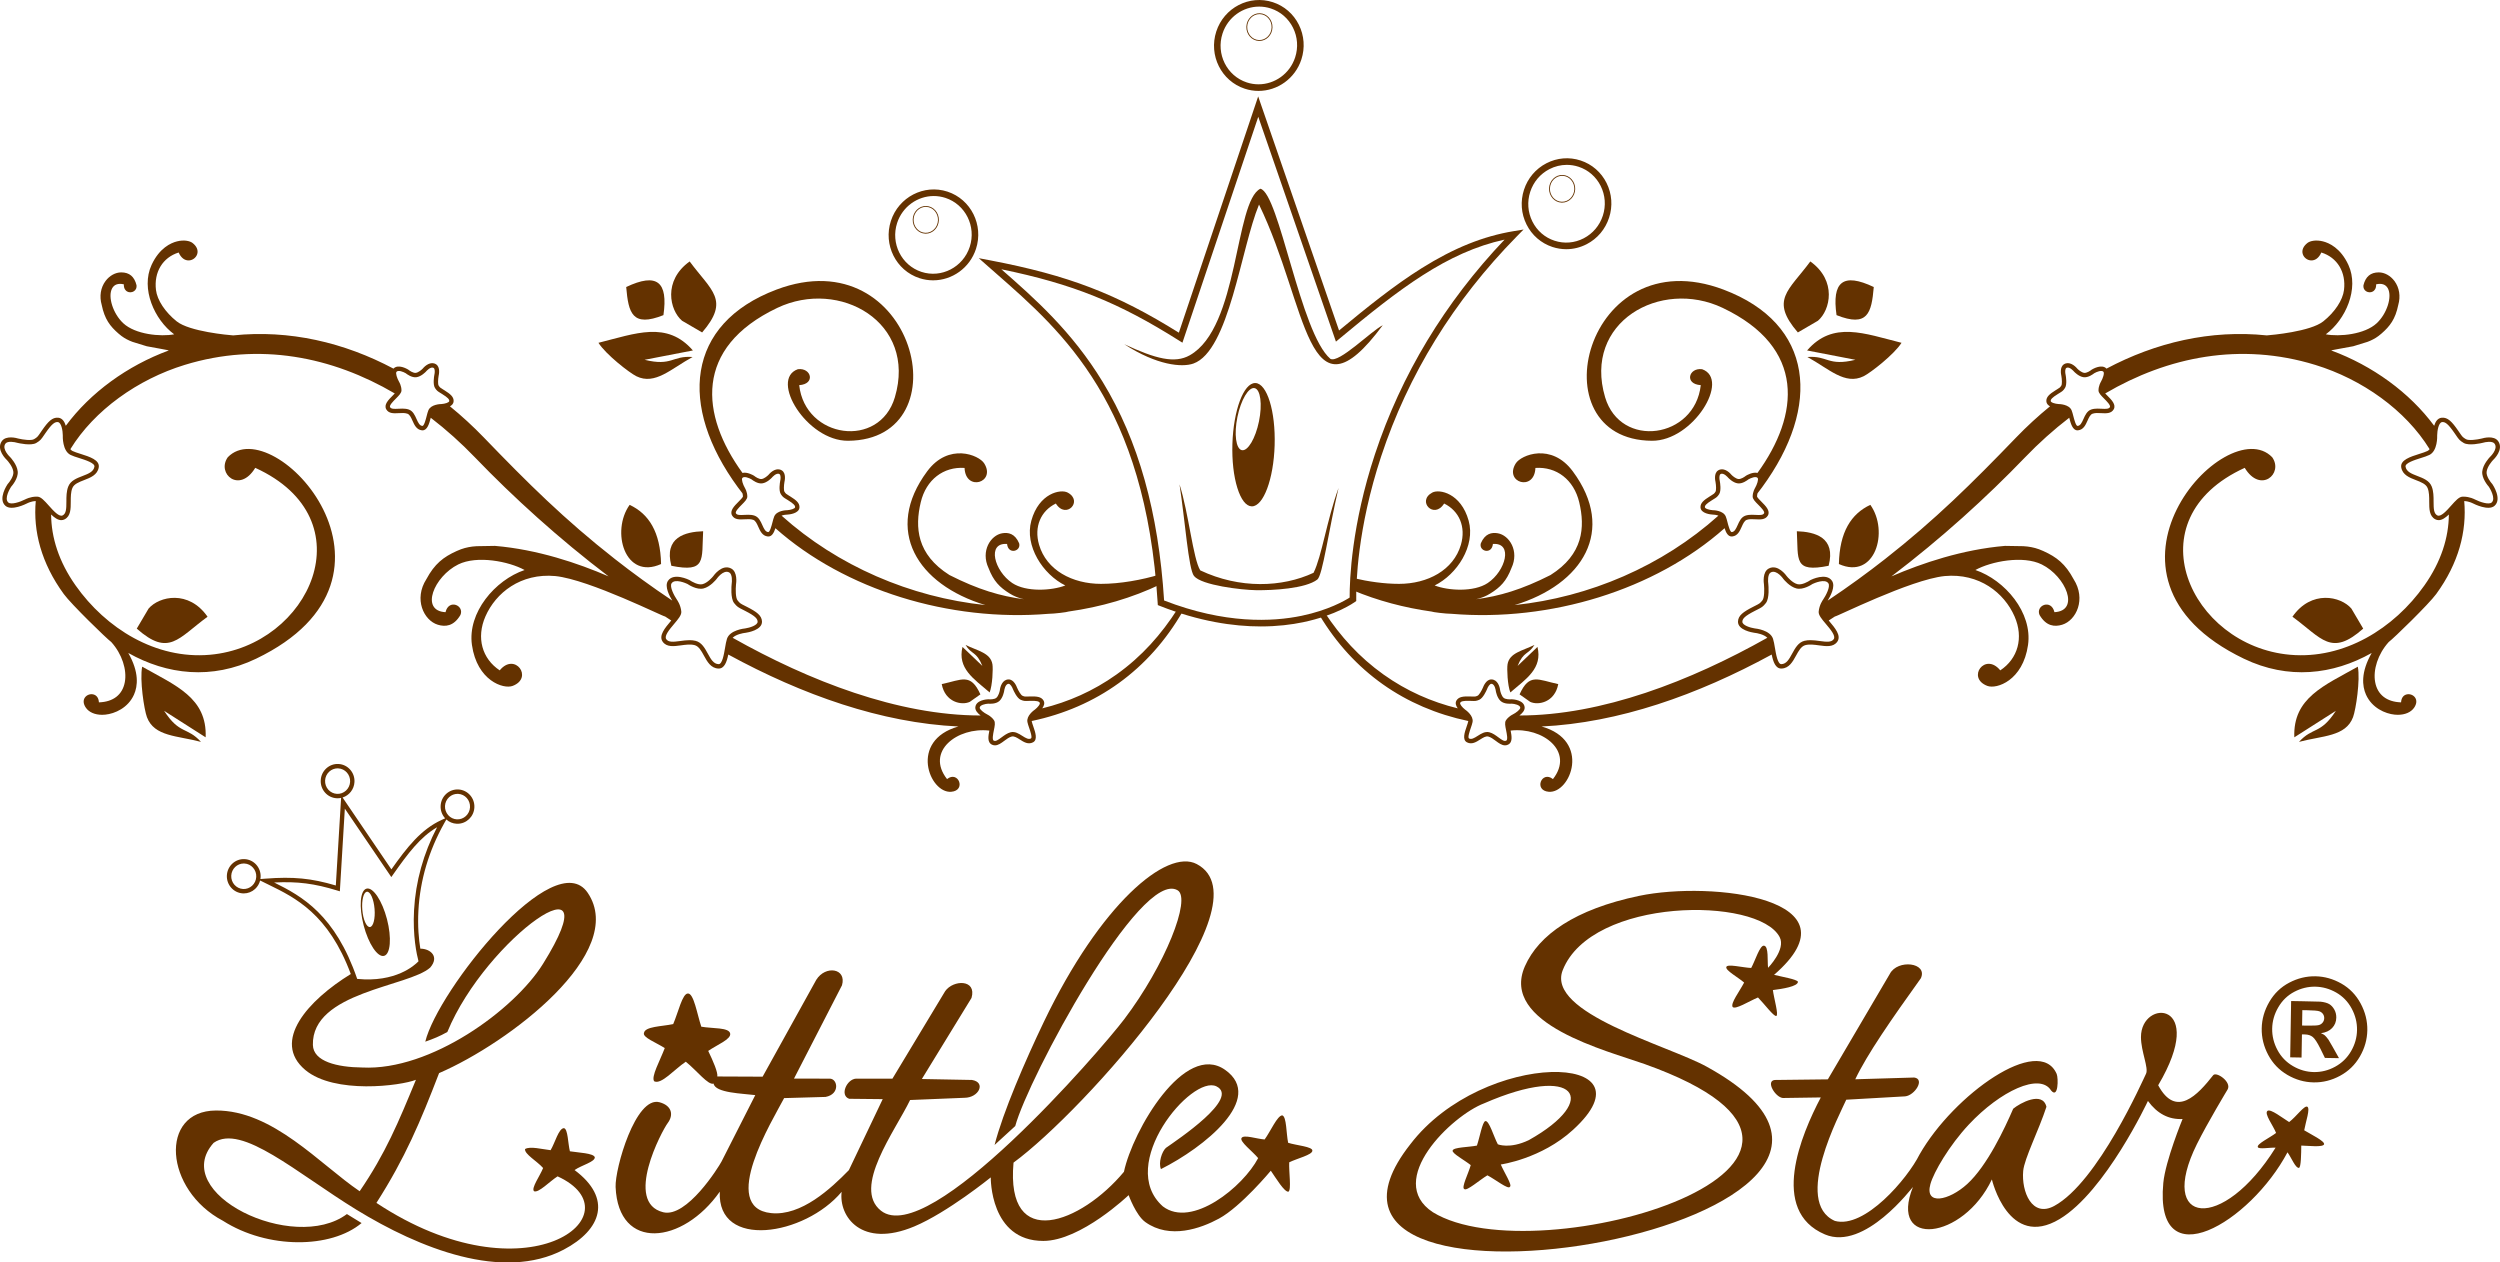 <svg width="200" height="101" viewBox="0 0 200 101" fill="none" xmlns="http://www.w3.org/2000/svg">
<g clip-path="url(#clip0)">
<path fill-rule="evenodd" clip-rule="evenodd" d="M55.408 28.56C53.706 29.483 52.406 30.838 50.91 30.099C50.336 29.816 48.445 28.334 47.877 27.424C50.85 26.683 53.361 25.646 55.431 28.037L51.566 28.784C53.782 29.324 53.758 28.435 55.408 28.56Z" fill="#643200"/>
<path fill-rule="evenodd" clip-rule="evenodd" d="M56.171 26.596L54.563 25.659C53.576 24.819 53.026 22.451 55.173 20.916C56.915 23.274 58.409 23.993 56.171 26.596Z" fill="#643200"/>
<path fill-rule="evenodd" clip-rule="evenodd" d="M53.075 25.211C50.581 26.201 50.275 25.049 50.096 22.962C52.564 21.791 53.458 22.539 53.075 25.211Z" fill="#643200"/>
<path fill-rule="evenodd" clip-rule="evenodd" d="M92.783 45.96C91.357 46.392 89.617 46.71 88.073 46.709C85.787 46.707 83.719 45.617 83.125 43.579C82.708 42.149 83.26 40.873 84.468 40.282C85.276 41.583 86.685 40.085 85.413 39.405C84.856 39.107 83.119 39.445 82.505 41.658C81.947 43.667 83.434 45.957 85.225 46.837C84.153 47.255 82.09 47.384 80.98 46.642C79.546 45.685 78.924 43.392 80.565 43.517C80.655 44.402 81.713 44.103 81.531 43.464C81.196 42.678 80.662 42.58 80.181 42.66C79.251 42.816 78.439 44.083 79.084 45.449C79.479 46.484 79.976 46.988 80.77 47.478C81.133 47.701 81.395 47.799 81.727 47.89C81.79 47.907 81.853 47.923 81.916 47.939C80.055 47.697 78.269 47.176 75.957 46.003C73.332 44.348 73.184 42.184 73.66 40.183C74.092 38.365 75.483 37.322 77.165 37.434C77.238 39.355 79.7 38.607 78.737 37.071C78.316 36.398 75.889 35.395 74.176 37.704C70.669 42.43 73.383 46.761 78.829 48.406C72.836 47.779 67.017 45.279 62.524 41.251C62.699 41.187 62.906 41.167 63.002 41.166L63.011 41.166C63.106 41.16 63.939 41.093 63.958 40.586C63.97 40.245 63.705 40.014 63.212 39.709C63.171 39.684 63.134 39.661 63.102 39.642C62.881 39.507 62.863 39.496 62.76 39.34C62.692 39.237 62.703 38.854 62.756 38.558C62.779 38.463 62.909 37.859 62.544 37.631C62.139 37.378 61.691 37.728 61.487 37.98C61.404 38.067 61.155 38.287 60.936 38.321C60.73 38.352 60.428 38.146 60.339 38.072L60.317 38.056C60.251 38.016 59.777 37.74 59.399 37.834C56.037 33.201 55.492 27.816 62.181 24.632C67.165 22.261 73.374 25.78 71.588 31.785C70.353 35.934 64.408 35.093 63.936 30.812C65.27 30.726 64.9 29.395 63.828 29.537C61.546 30.346 64.543 35.285 67.845 35.262C77.182 35.197 73.186 18.991 62.112 23.17C54.874 25.901 54.267 32.489 59.036 38.99C59.153 39.149 59.273 39.306 59.395 39.462C59.417 39.537 59.434 39.626 59.435 39.721C59.423 39.795 59.221 39.998 59.088 40.132C58.743 40.477 58.352 40.869 58.569 41.242C58.77 41.587 59.173 41.565 59.563 41.544C59.804 41.531 60.053 41.517 60.252 41.586C60.444 41.652 60.551 41.892 60.664 42.147C60.815 42.485 60.985 42.868 61.416 42.917C61.433 42.919 61.45 42.92 61.466 42.92C61.762 42.92 61.92 42.608 62.031 42.256C67.6 47.2 75.977 49.763 83.871 49.105C84.335 49.104 85.411 48.968 85.473 48.925C88.057 48.562 90.563 47.84 92.873 46.729C92.863 46.56 92.817 46.292 92.783 45.96ZM61.455 42.567C61.239 42.542 61.133 42.338 60.984 42.003C60.852 41.706 60.702 41.369 60.367 41.253C60.203 41.196 60.027 41.181 59.854 41.181C59.748 41.181 59.644 41.187 59.544 41.192C59.184 41.212 58.959 41.213 58.872 41.064C58.792 40.926 59.132 40.585 59.335 40.381C59.587 40.128 59.786 39.929 59.785 39.722C59.783 39.351 59.605 39.059 59.6 39.051C59.429 38.755 59.299 38.349 59.385 38.24C59.518 38.07 59.934 38.238 60.126 38.351C60.21 38.419 60.612 38.726 60.989 38.668C61.37 38.61 61.709 38.256 61.746 38.216L61.755 38.206C61.758 38.202 62.114 37.777 62.359 37.93C62.473 38.001 62.46 38.299 62.416 38.478L62.413 38.489C62.39 38.615 62.285 39.257 62.469 39.535C62.615 39.756 62.685 39.799 62.92 39.942C62.952 39.962 62.988 39.983 63.028 40.008C63.519 40.312 63.612 40.445 63.608 40.573C63.603 40.697 63.249 40.797 62.994 40.814C62.885 40.815 62.139 40.842 61.939 41.314C61.886 41.437 61.843 41.606 61.797 41.785C61.736 42.024 61.592 42.584 61.455 42.567Z" fill="#643200"/>
<path fill-rule="evenodd" clip-rule="evenodd" d="M52.886 45.123C52.834 42.556 51.907 41.109 50.371 40.388C48.861 42.5 49.98 46.426 52.886 45.123Z" fill="#643200"/>
<path fill-rule="evenodd" clip-rule="evenodd" d="M53.708 45.263C56.518 45.83 56.125 44.796 56.251 42.499C54.826 42.546 53.103 42.974 53.708 45.263Z" fill="#643200"/>
<path fill-rule="evenodd" clip-rule="evenodd" d="M16.078 59.351C14.209 58.849 12.338 58.939 11.754 57.37C11.53 56.769 11.166 54.387 11.374 53.334C14.043 54.844 16.578 55.82 16.452 58.986L13.129 56.866C14.373 58.786 14.962 58.123 16.078 59.351Z" fill="#643200"/>
<path fill-rule="evenodd" clip-rule="evenodd" d="M10.941 50.29L11.888 48.684C12.733 47.699 15.095 47.168 16.604 49.338C14.241 51.067 13.512 52.562 10.941 50.29Z" fill="#643200"/>
<path fill-rule="evenodd" clip-rule="evenodd" d="M77.243 51.594C78.212 52.071 79.244 52.225 79.395 53.146C79.453 53.499 79.397 54.841 79.17 55.395C77.872 54.28 76.591 53.471 76.999 51.753L78.589 53.273C78.115 52.088 77.721 52.387 77.243 51.594Z" fill="#643200"/>
<path fill-rule="evenodd" clip-rule="evenodd" d="M78.432 55.55L77.584 56.148C76.93 56.453 75.608 56.178 75.338 54.728C76.933 54.394 77.645 53.803 78.432 55.55Z" fill="#643200"/>
<path d="M94.626 48.896C94.498 48.784 94.38 48.719 94.203 48.721C92.918 50.731 91.362 52.505 89.315 53.963C87.466 55.281 85.469 56.157 83.378 56.669C83.514 56.48 83.607 56.248 83.478 56.036C83.301 55.744 82.954 55.698 82.375 55.717C82.326 55.719 82.284 55.72 82.245 55.722C81.987 55.732 81.966 55.732 81.795 55.66C81.682 55.612 81.481 55.286 81.363 55.009C81.33 54.917 81.105 54.34 80.677 54.354C80.2 54.367 80.019 54.907 79.986 55.23C79.965 55.349 79.877 55.671 79.714 55.82C79.559 55.96 79.195 55.956 79.079 55.943L79.066 55.941L79.053 55.942C78.953 55.946 78.075 55.998 78.026 56.583C78.005 56.839 78.226 57.072 78.448 57.239C71.841 57.238 64.752 54.48 58.612 51.023C58.875 50.753 59.43 50.643 59.661 50.622L59.671 50.62C59.806 50.601 60.99 50.409 60.959 49.716C60.937 49.238 60.54 48.95 59.766 48.554C59.7 48.521 59.642 48.492 59.59 48.465C59.236 48.288 59.191 48.265 59.002 48.025C58.843 47.823 58.843 47.148 58.88 46.767C58.901 46.638 59.021 45.751 58.491 45.478C57.769 45.105 57.109 46.017 57.043 46.112C57.003 46.161 56.606 46.637 56.194 46.736C55.85 46.818 55.345 46.534 55.18 46.418L55.158 46.404C55.106 46.379 53.89 45.781 53.434 46.472C53.139 46.92 53.578 47.721 53.783 48.048C52.118 46.934 50.575 45.806 49.194 44.724C45.154 41.556 42.247 38.669 38.707 34.999C37.849 34.109 36.942 33.276 35.996 32.505C36.156 32.419 36.284 32.289 36.291 32.094C36.303 31.753 36.038 31.523 35.545 31.217C35.504 31.192 35.468 31.169 35.435 31.149C35.214 31.015 35.196 31.004 35.093 30.848C35.025 30.745 35.036 30.362 35.09 30.066C35.113 29.971 35.242 29.367 34.878 29.139C34.473 28.886 34.025 29.236 33.82 29.487C33.737 29.575 33.487 29.795 33.269 29.828C33.063 29.86 32.761 29.654 32.672 29.58L32.651 29.564C32.568 29.514 31.85 29.096 31.477 29.49C27.531 27.393 23.147 26.363 18.652 26.832C18.285 26.805 15.163 26.529 14.137 25.71C13.213 24.974 12.577 24.012 12.478 23.2C12.303 21.771 13.015 20.596 14.293 20.2C14.474 20.619 14.773 20.85 15.117 20.834C15.417 20.82 15.689 20.612 15.777 20.328C15.874 20.019 15.736 19.693 15.399 19.435C15.187 19.272 14.723 19.17 14.166 19.309C13.672 19.431 12.752 19.839 12.125 21.195C11.249 23.092 12.348 25.579 13.934 26.745C12.852 26.952 10.825 26.76 9.859 25.857C9.043 25.094 8.609 23.74 8.968 23.071C9.137 22.756 9.461 22.643 9.907 22.747C9.893 23.104 10.063 23.258 10.167 23.318C10.331 23.414 10.552 23.406 10.715 23.298C10.87 23.195 10.947 23.023 10.923 22.823C10.753 22.128 10.352 21.791 9.699 21.791C9.698 21.791 9.696 21.791 9.695 21.791C9.233 21.792 8.765 22.05 8.442 22.482C8.05 23.007 7.939 23.705 8.137 24.396C8.371 25.538 8.807 26.101 9.483 26.688C9.811 26.973 10.055 27.112 10.366 27.254C10.42 27.279 10.489 27.305 10.55 27.329L10.616 27.354L11.741 27.701C12.357 27.819 13.543 28.021 13.498 28.038C10.205 29.25 7.232 31.4 5.264 34.063C5.169 33.747 4.991 33.447 4.657 33.417C4.183 33.373 3.844 33.729 3.349 34.446C3.307 34.507 3.271 34.561 3.238 34.609C3.014 34.937 2.985 34.979 2.723 35.134C2.502 35.265 1.837 35.174 1.466 35.085C1.342 35.047 0.484 34.806 0.142 35.296C-0.324 35.965 0.486 36.746 0.571 36.824C0.613 36.87 1.029 37.33 1.07 37.754C1.104 38.108 0.756 38.571 0.619 38.719L0.602 38.74C0.57 38.788 -0.185 39.917 0.435 40.465C0.918 40.891 2.049 40.33 2.181 40.263C2.184 40.261 2.482 40.1 2.86 40.085C2.648 42.498 3.294 45.041 5.103 47.523C5.689 48.328 8.524 51.089 8.902 51.363C9.77 52.323 10.167 53.595 9.985 54.574C9.797 55.58 9.061 56.153 7.912 56.189C7.898 55.869 7.75 55.641 7.503 55.563C7.25 55.483 6.954 55.581 6.798 55.795C6.634 56.021 6.662 56.324 6.875 56.626C7.127 56.984 7.6 57.185 8.17 57.185C8.251 57.185 8.335 57.181 8.42 57.172C9.186 57.097 10.248 56.632 10.72 55.569C11.022 54.889 11.148 53.79 10.262 52.237C13.364 53.986 16.948 54.397 20.486 52.697C34.183 46.119 21.869 32.799 18.222 36.58C17.297 37.891 19.161 39.512 20.42 37.427C29.445 41.54 24.783 51.675 16.796 52.381C12.467 52.764 8.471 50.274 6.049 46.838C4.699 44.924 4.104 43.002 4.089 41.159C4.354 41.415 4.63 41.612 4.905 41.612C4.994 41.612 5.083 41.591 5.171 41.546C5.661 41.292 5.661 40.702 5.661 40.131C5.661 39.753 5.661 39.361 5.789 39.045C5.921 38.72 6.312 38.569 6.727 38.409C7.229 38.216 7.798 37.997 7.899 37.394C7.998 36.801 7.169 36.539 6.438 36.308C6.187 36.228 5.95 36.153 5.798 36.078C5.732 36.045 5.677 35.995 5.629 35.934C7.547 32.812 11.027 30.342 14.772 29.193C20.763 27.355 26.568 28.535 31.581 31.476C31.527 31.534 31.47 31.591 31.421 31.64C31.076 31.986 30.686 32.377 30.903 32.75C31.104 33.095 31.507 33.073 31.897 33.052C32.138 33.038 32.386 33.025 32.586 33.094C32.778 33.16 32.885 33.401 32.998 33.655C33.148 33.993 33.319 34.376 33.749 34.425C33.767 34.427 33.783 34.428 33.8 34.428C34.191 34.428 34.342 33.881 34.46 33.421C35.709 34.38 36.894 35.445 38.001 36.596C41.067 39.783 44.698 43.082 48.686 46.112C46.242 45.054 42.991 43.957 39.598 43.671L38.119 43.696C38.018 43.704 37.886 43.712 37.787 43.725C37.36 43.784 37.018 43.864 36.532 44.083C35.466 44.564 34.767 45.11 34.11 46.334C33.089 47.928 33.896 49.635 35.028 49.979C35.612 50.156 36.292 50.12 36.834 49.198C37.164 48.432 35.896 47.89 35.642 48.975C33.581 48.865 34.722 46.115 36.658 45.156C38.157 44.413 40.703 44.907 41.968 45.601C39.601 46.405 37.385 49.012 37.756 51.601C38.165 54.451 40.272 55.153 41.012 54.872C42.703 54.232 41.19 52.142 39.977 53.629C38.569 52.698 38.087 51.023 38.835 49.312C39.658 47.428 41.655 45.831 44.43 46.085C47.163 46.368 53.222 49.414 53.201 49.315C53.367 49.424 53.534 49.533 53.701 49.641C53.686 49.659 53.672 49.676 53.657 49.693C53.198 50.237 52.677 50.853 53.012 51.333C53.329 51.787 53.911 51.707 54.474 51.629C54.847 51.578 55.233 51.524 55.563 51.609C55.901 51.695 56.103 52.065 56.317 52.456C56.576 52.929 56.87 53.465 57.478 53.484C57.484 53.484 57.49 53.484 57.496 53.484C57.955 53.484 58.142 52.955 58.263 52.363C64.203 55.602 70.507 57.83 76.672 58.119C72.683 59.242 74.355 63.477 76.091 63.343C77.331 63.248 76.662 61.609 75.763 62.327C74.022 60.109 76.585 58.152 79.148 58.447C79.056 58.901 78.982 59.389 79.343 59.568C79.429 59.61 79.513 59.629 79.596 59.629C79.856 59.629 80.1 59.447 80.338 59.269C80.532 59.125 80.732 58.975 80.936 58.922C81.132 58.872 81.353 59.013 81.588 59.162C81.899 59.361 82.251 59.586 82.637 59.388C83.033 59.185 82.829 58.593 82.665 58.118C82.609 57.957 82.557 57.804 82.538 57.699C82.537 57.693 82.537 57.687 82.537 57.681C87.725 56.589 91.921 53.599 94.626 48.896ZM6.333 36.643C6.839 36.803 7.602 37.045 7.554 37.335C7.486 37.74 7.076 37.898 6.602 38.081C6.135 38.26 5.653 38.446 5.465 38.912C5.311 39.292 5.311 39.738 5.311 40.131C5.311 40.72 5.291 41.088 5.011 41.233C4.732 41.377 4.272 40.861 3.902 40.446C3.554 40.056 3.28 39.748 3.005 39.734C2.976 39.732 2.947 39.731 2.918 39.731C2.421 39.731 2.03 39.944 2.017 39.951C1.588 40.171 0.885 40.394 0.666 40.2C0.304 39.88 0.823 39.044 0.886 38.947C0.968 38.855 1.471 38.268 1.418 37.72C1.363 37.153 0.842 36.6 0.82 36.577L0.811 36.568C0.804 36.562 0.125 35.934 0.429 35.498C0.6 35.252 1.179 35.364 1.367 35.422L1.378 35.425C1.491 35.452 2.485 35.683 2.901 35.437C3.23 35.242 3.293 35.15 3.526 34.808C3.559 34.76 3.595 34.707 3.637 34.647C4.166 33.88 4.392 33.746 4.625 33.767C4.918 33.794 5.02 34.485 5.023 34.82C5.019 34.921 4.988 36.069 5.643 36.393C5.819 36.481 6.069 36.56 6.333 36.643ZM34.13 33.294C34.07 33.532 33.925 34.094 33.789 34.075C33.572 34.051 33.466 33.846 33.318 33.511C33.185 33.214 33.035 32.877 32.7 32.761C32.536 32.704 32.36 32.689 32.187 32.689C32.081 32.689 31.977 32.695 31.878 32.7C31.517 32.72 31.292 32.721 31.205 32.572C31.125 32.434 31.465 32.093 31.669 31.889C31.92 31.636 32.119 31.437 32.118 31.23C32.117 30.859 31.938 30.567 31.933 30.559C31.763 30.263 31.632 29.857 31.718 29.748C31.851 29.578 32.268 29.746 32.459 29.859C32.543 29.927 32.946 30.234 33.322 30.176C33.703 30.118 34.042 29.764 34.08 29.724L34.088 29.714C34.092 29.71 34.449 29.286 34.693 29.438C34.806 29.509 34.793 29.807 34.749 29.986L34.746 29.997C34.723 30.123 34.618 30.765 34.802 31.043C34.948 31.264 35.019 31.307 35.253 31.45C35.285 31.47 35.321 31.492 35.362 31.517C35.852 31.82 35.946 31.954 35.941 32.081C35.937 32.206 35.582 32.305 35.328 32.322C35.218 32.324 34.473 32.35 34.272 32.822C34.219 32.945 34.176 33.114 34.13 33.294ZM57.489 53.132C57.08 53.12 56.869 52.733 56.624 52.286C56.383 51.846 56.135 51.392 55.649 51.268C55.493 51.228 55.331 51.213 55.167 51.213C54.915 51.213 54.661 51.248 54.426 51.28C53.846 51.361 53.48 51.391 53.299 51.132C53.119 50.873 53.566 50.345 53.924 49.921C54.262 49.522 54.528 49.206 54.505 48.931C54.458 48.392 54.165 47.99 54.156 47.978C53.939 47.666 53.55 46.935 53.726 46.667C53.992 46.263 54.888 46.666 54.992 46.715C55.094 46.785 55.741 47.206 56.275 47.078C56.826 46.947 57.3 46.353 57.32 46.327L57.328 46.317C57.333 46.31 57.86 45.547 58.331 45.791C58.597 45.928 58.566 46.519 58.534 46.715L58.532 46.726C58.52 46.842 58.428 47.863 58.727 48.243C58.964 48.544 59.064 48.594 59.433 48.78C59.485 48.806 59.542 48.835 59.607 48.868C60.436 49.291 60.598 49.498 60.609 49.732C60.622 50.028 59.955 50.223 59.625 50.272C59.525 50.282 58.389 50.406 58.158 51.103C58.096 51.29 58.051 51.549 58.005 51.824C57.916 52.348 57.782 53.143 57.489 53.132ZM82.478 59.075C82.284 59.174 82.083 59.062 81.776 58.865C81.502 58.691 81.192 58.493 80.849 58.582C80.578 58.652 80.34 58.83 80.129 58.986C79.839 59.203 79.652 59.329 79.498 59.252C79.355 59.182 79.452 58.708 79.509 58.425C79.581 58.075 79.637 57.799 79.523 57.627C79.318 57.318 79.008 57.173 79 57.169C78.695 57.017 78.364 56.751 78.376 56.612C78.393 56.397 78.833 56.306 79.055 56.294C79.162 56.304 79.666 56.337 79.949 56.081C80.234 55.821 80.323 55.338 80.332 55.283L80.334 55.271C80.335 55.265 80.4 54.713 80.687 54.706C80.688 54.705 80.689 54.705 80.69 54.705C80.822 54.705 80.974 54.959 81.035 55.132L81.039 55.142C81.089 55.26 81.353 55.854 81.659 55.984C81.902 56.087 81.984 56.084 82.258 56.073C82.296 56.072 82.338 56.07 82.386 56.069C82.962 56.05 83.113 56.11 83.179 56.219C83.244 56.325 83.002 56.604 82.8 56.76C82.709 56.822 82.102 57.257 82.193 57.762C82.217 57.894 82.274 58.058 82.334 58.233C82.414 58.466 82.602 59.011 82.478 59.075Z" fill="#643200"/>
<path fill-rule="evenodd" clip-rule="evenodd" d="M144.59 28.56C146.292 29.483 147.592 30.838 149.089 30.099C149.662 29.816 151.553 28.334 152.122 27.424C149.149 26.683 146.637 25.646 144.567 28.037L148.433 28.784C146.217 29.324 146.24 28.435 144.59 28.56Z" fill="#643200"/>
<path fill-rule="evenodd" clip-rule="evenodd" d="M143.828 26.596L145.435 25.659C146.423 24.819 146.972 22.451 144.826 20.916C143.083 23.274 141.589 23.993 143.828 26.596Z" fill="#643200"/>
<path fill-rule="evenodd" clip-rule="evenodd" d="M146.923 25.211C149.417 26.201 149.723 25.049 149.902 22.962C147.434 21.791 146.54 22.539 146.923 25.211Z" fill="#643200"/>
<path fill-rule="evenodd" clip-rule="evenodd" d="M108.21 47.216C110.212 48.054 112.341 48.618 114.525 48.925C114.587 48.968 115.663 49.104 116.127 49.105C124.021 49.763 132.399 47.2 137.967 42.256C138.078 42.607 138.236 42.919 138.532 42.919C138.548 42.919 138.565 42.919 138.582 42.917C139.013 42.868 139.183 42.485 139.334 42.147C139.447 41.892 139.554 41.652 139.745 41.586C139.945 41.517 140.194 41.53 140.435 41.544C140.825 41.565 141.228 41.587 141.429 41.242C141.646 40.869 141.255 40.477 140.91 40.132C140.777 39.998 140.575 39.795 140.563 39.72C140.564 39.626 140.581 39.537 140.603 39.461C140.725 39.306 140.845 39.149 140.962 38.99C145.731 32.489 145.124 25.901 137.886 23.17C126.812 18.99 122.816 35.197 132.153 35.262C135.455 35.285 138.452 30.346 136.169 29.537C135.098 29.395 134.727 30.726 136.062 30.812C135.59 35.093 129.645 35.934 128.41 31.785C126.624 25.78 132.833 22.26 137.817 24.632C144.506 27.816 143.961 33.201 140.599 37.834C140.221 37.74 139.747 38.016 139.681 38.056L139.659 38.072C139.57 38.146 139.268 38.352 139.062 38.32C138.843 38.287 138.594 38.067 138.511 37.979C138.307 37.728 137.859 37.378 137.454 37.631C137.089 37.859 137.219 38.463 137.242 38.558C137.295 38.854 137.306 39.237 137.238 39.34C137.135 39.496 137.117 39.507 136.896 39.641C136.864 39.661 136.827 39.684 136.786 39.709C136.293 40.014 136.028 40.245 136.04 40.586C136.059 41.093 136.892 41.16 136.987 41.165L136.996 41.166C137.092 41.166 137.299 41.187 137.474 41.251C132.981 45.279 127.162 47.779 121.169 48.406C126.615 46.761 129.329 42.43 125.822 37.704C124.109 35.395 121.682 36.398 121.261 37.071C120.298 38.607 122.76 39.355 122.833 37.434C124.515 37.322 125.906 38.365 126.338 40.183C126.814 42.184 126.666 44.348 124.041 46.003C121.729 47.176 119.943 47.697 118.082 47.939C118.145 47.923 118.208 47.907 118.271 47.89C118.603 47.799 118.865 47.701 119.227 47.478C120.022 46.988 120.519 46.484 120.914 45.448C121.559 44.083 120.747 42.816 119.817 42.66C119.336 42.58 118.802 42.678 118.467 43.463C118.284 44.103 119.342 44.402 119.433 43.517C121.074 43.392 120.452 45.684 119.018 46.642C117.908 47.384 115.845 47.255 114.773 46.837C116.563 45.957 118.05 43.667 117.493 41.658C116.879 39.445 115.142 39.107 114.585 39.404C113.313 40.085 114.722 41.583 115.53 40.282C116.738 40.873 117.29 42.149 116.873 43.579C116.279 45.617 114.211 46.706 111.925 46.709C110.747 46.71 109.456 46.525 108.277 46.246C108.297 46.412 108.324 46.957 108.21 47.216ZM138.201 41.785C138.155 41.606 138.112 41.437 138.06 41.314C137.859 40.842 137.114 40.815 137.004 40.814C136.75 40.797 136.395 40.698 136.39 40.573C136.386 40.446 136.479 40.312 136.97 40.009C137.01 39.984 137.046 39.962 137.078 39.942C137.313 39.799 137.384 39.756 137.53 39.535C137.714 39.257 137.608 38.615 137.585 38.489L137.583 38.478C137.539 38.299 137.526 38.001 137.639 37.93C137.884 37.777 138.24 38.202 138.244 38.207L138.252 38.216C138.289 38.256 138.629 38.61 139.01 38.668C139.386 38.726 139.789 38.419 139.872 38.351C140.064 38.239 140.481 38.07 140.614 38.24C140.699 38.349 140.569 38.755 140.398 39.051C140.394 39.059 140.215 39.351 140.213 39.722C140.213 39.929 140.411 40.129 140.663 40.381C140.866 40.585 141.207 40.926 141.126 41.064C141.04 41.213 140.814 41.212 140.454 41.192C140.355 41.187 140.25 41.181 140.145 41.181C139.972 41.181 139.795 41.197 139.632 41.253C139.296 41.369 139.146 41.706 139.014 42.004C138.865 42.338 138.759 42.543 138.543 42.567C138.407 42.584 138.262 42.024 138.201 41.785Z" fill="#643200"/>
<path fill-rule="evenodd" clip-rule="evenodd" d="M147.112 45.123C147.164 42.556 148.091 41.109 149.627 40.387C151.137 42.5 150.019 46.426 147.112 45.123Z" fill="#643200"/>
<path fill-rule="evenodd" clip-rule="evenodd" d="M146.29 45.263C143.48 45.83 143.873 44.796 143.747 42.499C145.172 42.546 146.895 42.974 146.29 45.263Z" fill="#643200"/>
<path fill-rule="evenodd" clip-rule="evenodd" d="M183.92 59.351C185.79 58.849 187.66 58.939 188.245 57.37C188.469 56.769 188.833 54.387 188.625 53.334C185.956 54.844 183.42 55.82 183.546 58.986L186.87 56.866C185.626 58.786 185.036 58.123 183.92 59.351Z" fill="#643200"/>
<path fill-rule="evenodd" clip-rule="evenodd" d="M189.057 50.29L188.11 48.684C187.265 47.699 184.903 47.168 183.395 49.338C185.757 51.067 186.486 52.562 189.057 50.29Z" fill="#643200"/>
<path fill-rule="evenodd" clip-rule="evenodd" d="M122.755 51.594C121.787 52.071 120.754 52.225 120.603 53.146C120.545 53.499 120.601 54.841 120.828 55.395C122.126 54.28 123.408 53.471 122.999 51.753L121.409 53.273C121.883 52.088 122.277 52.387 122.755 51.594Z" fill="#643200"/>
<path fill-rule="evenodd" clip-rule="evenodd" d="M121.566 55.55L122.414 56.148C123.069 56.453 124.39 56.178 124.66 54.728C123.065 54.394 122.353 53.803 121.566 55.55Z" fill="#643200"/>
<path d="M117.462 57.681C117.461 57.687 117.461 57.693 117.46 57.699C117.441 57.804 117.389 57.956 117.333 58.118C117.169 58.593 116.965 59.185 117.361 59.388C117.747 59.586 118.099 59.361 118.41 59.162C118.645 59.013 118.866 58.872 119.062 58.922C119.266 58.975 119.466 59.124 119.66 59.269C119.898 59.446 120.142 59.629 120.403 59.629C120.485 59.629 120.569 59.61 120.655 59.568C121.016 59.389 120.942 58.901 120.85 58.446C123.413 58.151 125.976 60.108 124.236 62.327C123.336 61.609 122.667 63.247 123.907 63.343C125.643 63.477 127.315 59.242 123.326 58.119C129.491 57.83 135.795 55.601 141.735 52.363C141.856 52.955 142.043 53.484 142.502 53.484C142.508 53.484 142.514 53.484 142.52 53.484C143.129 53.465 143.422 52.929 143.681 52.455C143.895 52.065 144.097 51.695 144.435 51.608C144.765 51.524 145.151 51.578 145.524 51.629C146.087 51.707 146.669 51.787 146.986 51.333C147.321 50.852 146.8 50.237 146.341 49.693C146.326 49.676 146.312 49.658 146.297 49.641C146.464 49.533 146.631 49.424 146.797 49.315C146.776 49.414 152.835 46.368 155.568 46.085C158.343 45.831 160.34 47.428 161.163 49.312C161.911 51.023 161.429 52.698 160.022 53.629C158.808 52.142 157.296 54.231 158.986 54.872C159.726 55.153 161.833 54.451 162.242 51.6C162.613 49.012 160.397 46.405 158.03 45.6C159.296 44.907 161.841 44.413 163.34 45.156C165.276 46.115 166.417 48.865 164.356 48.974C164.102 47.889 162.834 48.432 163.164 49.198C163.705 50.12 164.386 50.156 164.971 49.979C166.102 49.635 166.909 47.928 165.888 46.334C165.232 45.11 164.532 44.564 163.466 44.083C162.98 43.864 162.639 43.784 162.211 43.725C162.112 43.712 161.98 43.704 161.879 43.695L160.4 43.671C157.007 43.957 153.756 45.054 151.312 46.112C155.3 43.082 158.931 39.783 161.997 36.596C163.104 35.445 164.289 34.38 165.539 33.42C165.656 33.881 165.807 34.428 166.198 34.428C166.215 34.428 166.232 34.427 166.249 34.425C166.679 34.376 166.85 33.993 167 33.655C167.114 33.401 167.221 33.16 167.412 33.094C167.612 33.025 167.861 33.038 168.101 33.052C168.491 33.073 168.894 33.095 169.095 32.75C169.312 32.377 168.922 31.986 168.577 31.64C168.529 31.591 168.471 31.533 168.417 31.476C173.43 28.535 179.235 27.355 185.226 29.193C188.971 30.342 192.451 32.812 194.369 35.934C194.321 35.995 194.266 36.045 194.2 36.078C194.048 36.153 193.811 36.228 193.56 36.308C192.829 36.539 192 36.801 192.099 37.394C192.2 37.997 192.769 38.216 193.271 38.409C193.686 38.569 194.077 38.72 194.209 39.045C194.337 39.361 194.337 39.753 194.337 40.131C194.337 40.702 194.337 41.292 194.827 41.546C194.915 41.591 195.004 41.612 195.093 41.612C195.368 41.612 195.644 41.415 195.909 41.159C195.894 43.002 195.299 44.924 193.949 46.838C191.527 50.274 187.531 52.764 183.202 52.381C175.215 51.675 170.553 41.54 179.578 37.427C180.837 39.512 182.701 37.891 181.776 36.58C178.129 32.799 165.815 46.118 179.512 52.697C183.051 54.397 186.635 53.986 189.736 52.237C188.85 53.79 188.976 54.889 189.278 55.569C189.751 56.632 190.812 57.097 191.578 57.172C191.663 57.18 191.747 57.184 191.828 57.184C192.398 57.184 192.872 56.983 193.123 56.626C193.336 56.324 193.364 56.021 193.2 55.795C193.044 55.581 192.748 55.483 192.495 55.563C192.248 55.641 192.101 55.868 192.086 56.189C190.937 56.153 190.201 55.58 190.014 54.574C189.831 53.595 190.228 52.323 191.096 51.363C191.474 51.089 194.309 48.328 194.896 47.523C196.705 45.041 197.35 42.498 197.138 40.085C197.516 40.1 197.814 40.261 197.817 40.262C197.949 40.33 199.08 40.891 199.563 40.465C200.183 39.917 199.428 38.788 199.396 38.74L199.379 38.719C199.242 38.571 198.894 38.108 198.928 37.754C198.969 37.33 199.385 36.87 199.427 36.824C199.512 36.745 200.322 35.965 199.856 35.296C199.514 34.806 198.656 35.047 198.532 35.084C198.161 35.174 197.496 35.265 197.275 35.134C197.013 34.979 196.984 34.937 196.761 34.609C196.728 34.561 196.691 34.507 196.649 34.446C196.154 33.729 195.816 33.373 195.341 33.417C195.007 33.447 194.829 33.747 194.734 34.063C192.766 31.4 189.793 29.249 186.5 28.037C186.455 28.021 187.641 27.819 188.257 27.701L189.382 27.354L189.448 27.329C189.509 27.305 189.578 27.279 189.632 27.254C189.943 27.112 190.187 26.973 190.515 26.688C191.191 26.101 191.628 25.538 191.861 24.396C192.059 23.705 191.948 23.007 191.556 22.482C191.233 22.05 190.765 21.792 190.303 21.791C190.302 21.791 190.3 21.791 190.299 21.791C189.646 21.791 189.245 22.128 189.075 22.823C189.051 23.023 189.127 23.195 189.283 23.298C189.447 23.406 189.667 23.414 189.831 23.318C189.935 23.258 190.105 23.104 190.091 22.747C190.537 22.643 190.861 22.756 191.03 23.071C191.389 23.739 190.956 25.093 190.139 25.857C189.173 26.76 187.146 26.952 186.064 26.745C187.65 25.579 188.749 23.092 187.873 21.195C187.247 19.839 186.326 19.431 185.832 19.309C185.275 19.17 184.811 19.272 184.6 19.434C184.263 19.693 184.124 20.019 184.221 20.328C184.309 20.612 184.581 20.82 184.882 20.834C185.225 20.85 185.524 20.619 185.705 20.2C186.983 20.596 187.695 21.77 187.52 23.199C187.421 24.011 186.785 24.974 185.861 25.71C184.835 26.529 181.713 26.805 181.346 26.832C176.851 26.363 172.467 27.393 168.521 29.49C168.148 29.096 167.431 29.514 167.348 29.564L167.326 29.579C167.237 29.654 166.935 29.86 166.729 29.828C166.511 29.795 166.261 29.575 166.178 29.487C165.973 29.236 165.525 28.886 165.12 29.139C164.756 29.367 164.885 29.971 164.908 30.066C164.961 30.362 164.973 30.745 164.905 30.848C164.802 31.004 164.784 31.015 164.563 31.149C164.531 31.169 164.494 31.192 164.453 31.217C163.96 31.522 163.695 31.753 163.707 32.094C163.714 32.289 163.842 32.419 164.002 32.505C163.056 33.276 162.149 34.109 161.291 34.999C157.751 38.669 154.844 41.556 150.804 44.724C149.424 45.806 147.88 46.933 146.215 48.048C146.42 47.721 146.859 46.92 146.564 46.472C146.108 45.781 144.892 46.378 144.84 46.404L144.818 46.418C144.653 46.534 144.148 46.818 143.804 46.736C143.392 46.637 142.995 46.161 142.955 46.112C142.889 46.017 142.229 45.105 141.507 45.478C140.977 45.751 141.098 46.638 141.118 46.766C141.155 47.148 141.155 47.823 140.996 48.025C140.807 48.264 140.762 48.287 140.408 48.465C140.356 48.492 140.298 48.521 140.233 48.554C139.458 48.95 139.061 49.238 139.039 49.716C139.008 50.409 140.192 50.601 140.327 50.62L140.337 50.622C140.568 50.643 141.123 50.753 141.386 51.022C135.246 54.48 128.157 57.238 121.55 57.239C121.772 57.072 121.993 56.839 121.972 56.583C121.923 55.998 121.045 55.946 120.945 55.942L120.932 55.941L120.919 55.943C120.804 55.956 120.439 55.96 120.284 55.82C120.121 55.671 120.033 55.349 120.012 55.23C119.979 54.907 119.798 54.367 119.321 54.354C118.893 54.34 118.668 54.917 118.635 55.009C118.517 55.285 118.316 55.612 118.203 55.66C118.032 55.732 118.011 55.732 117.753 55.722C117.715 55.72 117.672 55.719 117.624 55.717C117.045 55.698 116.697 55.744 116.52 56.035C116.391 56.248 116.484 56.48 116.62 56.669C114.529 56.157 112.532 55.281 110.683 53.963C108.736 52.576 107.234 50.904 105.985 49.014C105.832 49.059 105.646 49.135 105.555 49.206C108.264 53.731 112.388 56.614 117.462 57.681ZM194.355 36.393C195.01 36.069 194.979 34.921 194.974 34.82C194.978 34.485 195.08 33.794 195.373 33.767C195.606 33.746 195.832 33.88 196.361 34.647C196.403 34.707 196.439 34.76 196.472 34.808C196.705 35.15 196.768 35.242 197.097 35.437C197.513 35.683 198.507 35.453 198.619 35.425L198.63 35.422C198.819 35.364 199.398 35.252 199.569 35.498C199.873 35.934 199.194 36.562 199.187 36.568L199.178 36.577C199.156 36.6 198.634 37.153 198.58 37.72C198.527 38.268 199.03 38.855 199.112 38.947C199.175 39.044 199.694 39.881 199.332 40.2C199.113 40.394 198.41 40.171 197.981 39.951C197.968 39.944 197.577 39.732 197.08 39.732C197.051 39.732 197.022 39.732 196.993 39.734C196.718 39.748 196.444 40.056 196.096 40.446C195.726 40.861 195.266 41.377 194.987 41.233C194.707 41.088 194.687 40.72 194.687 40.131C194.687 39.738 194.687 39.292 194.533 38.912C194.344 38.446 193.863 38.26 193.396 38.081C192.922 37.898 192.512 37.74 192.444 37.335C192.396 37.045 193.159 36.803 193.665 36.643C193.929 36.56 194.179 36.481 194.355 36.393ZM165.727 32.822C165.526 32.35 164.78 32.324 164.671 32.322C164.416 32.305 164.062 32.206 164.057 32.081C164.053 31.954 164.146 31.82 164.637 31.517C164.677 31.492 164.713 31.47 164.745 31.45C164.98 31.307 165.05 31.264 165.196 31.043C165.381 30.765 165.275 30.123 165.252 29.997L165.249 29.986C165.205 29.807 165.192 29.509 165.306 29.438C165.549 29.286 165.907 29.71 165.91 29.714L165.919 29.724C165.956 29.764 166.295 30.118 166.676 30.176C167.053 30.233 167.455 29.927 167.539 29.859C167.731 29.746 168.147 29.578 168.28 29.748C168.366 29.857 168.236 30.263 168.065 30.559C168.06 30.567 167.882 30.859 167.88 31.23C167.879 31.437 168.078 31.636 168.33 31.889C168.533 32.093 168.873 32.434 168.793 32.572C168.706 32.721 168.481 32.72 168.121 32.7C168.021 32.695 167.917 32.689 167.811 32.689C167.639 32.689 167.462 32.704 167.298 32.761C166.963 32.877 166.813 33.214 166.681 33.511C166.532 33.846 166.426 34.051 166.21 34.075C166.073 34.094 165.929 33.532 165.868 33.293C165.822 33.114 165.779 32.945 165.727 32.822ZM141.993 51.823C141.947 51.549 141.903 51.29 141.841 51.102C141.61 50.406 140.474 50.281 140.373 50.272C140.044 50.223 139.376 50.028 139.389 49.732C139.4 49.498 139.563 49.291 140.391 48.868C140.456 48.835 140.513 48.806 140.565 48.78C140.935 48.594 141.034 48.544 141.271 48.243C141.57 47.863 141.478 46.841 141.466 46.726L141.465 46.715C141.433 46.519 141.401 45.928 141.667 45.791C142.138 45.547 142.665 46.309 142.671 46.317L142.678 46.327C142.698 46.352 143.172 46.946 143.724 47.078C144.257 47.205 144.904 46.784 145.006 46.715C145.11 46.666 146.006 46.263 146.272 46.667C146.448 46.934 146.059 47.666 145.843 47.978C145.833 47.99 145.54 48.392 145.494 48.931C145.47 49.206 145.737 49.522 146.074 49.921C146.433 50.345 146.879 50.873 146.699 51.131C146.518 51.39 146.153 51.36 145.572 51.28C145.337 51.248 145.083 51.213 144.831 51.213C144.667 51.213 144.505 51.227 144.349 51.267C143.863 51.392 143.615 51.846 143.374 52.286C143.13 52.733 142.918 53.12 142.51 53.132C142.216 53.143 142.082 52.348 141.993 51.823ZM117.664 58.233C117.724 58.059 117.781 57.894 117.805 57.762C117.896 57.257 117.289 56.822 117.199 56.76C116.996 56.605 116.755 56.325 116.819 56.219C116.885 56.11 117.036 56.05 117.612 56.069C117.66 56.07 117.702 56.072 117.74 56.074C118.014 56.084 118.096 56.087 118.339 55.984C118.646 55.854 118.91 55.26 118.96 55.142L118.964 55.132C119.025 54.959 119.176 54.706 119.308 54.706C119.309 54.706 119.31 54.706 119.311 54.706C119.598 54.713 119.663 55.265 119.664 55.271L119.666 55.283C119.675 55.338 119.764 55.821 120.05 56.081C120.332 56.337 120.836 56.305 120.943 56.294C121.165 56.306 121.605 56.397 121.623 56.612C121.634 56.751 121.303 57.017 120.998 57.169C120.99 57.173 120.68 57.318 120.475 57.627C120.361 57.799 120.417 58.075 120.489 58.425C120.546 58.708 120.643 59.182 120.5 59.252C120.346 59.329 120.159 59.203 119.869 58.986C119.658 58.83 119.42 58.652 119.15 58.582C118.806 58.493 118.496 58.691 118.223 58.865C117.915 59.062 117.714 59.174 117.52 59.075C117.396 59.011 117.584 58.466 117.664 58.233Z" fill="#643200"/>
<path d="M100.864 50.115C98.667 50.115 95.937 49.717 92.78 48.469L92.625 48.407L92.614 48.24C91.648 32.356 85.032 26.558 79.716 21.899C79.482 21.694 79.252 21.492 79.025 21.292L78.3 20.653L79.247 20.834C85.472 22.027 89.317 23.498 94.309 26.614L100.654 7.713L107.124 26.439C109.341 24.599 111.519 22.842 113.737 21.454C116.322 19.836 118.658 18.895 121.089 18.493L121.885 18.362L121.318 18.939C116.294 24.059 112.652 29.97 110.493 36.508C108.58 42.303 108.483 46.725 108.499 47.942L108.5 48.08L108.389 48.16C108.33 48.203 106.895 49.226 104.242 49.779C103.325 49.97 102.192 50.115 100.864 50.115ZM93.128 48.039C97.997 49.929 101.796 49.75 104.135 49.262C106.275 48.816 107.597 48.045 107.972 47.805C107.966 46.391 108.124 42.007 109.995 36.342C112.095 29.981 115.582 24.207 120.364 19.169C115.753 20.174 111.948 23.111 107.167 27.088L106.875 27.331L100.661 9.343L94.594 27.416L94.312 27.238C89.508 24.206 85.82 22.714 80.109 21.543C82.755 23.862 85.746 26.495 88.219 30.559C91.072 35.249 92.678 40.968 93.128 48.039Z" fill="#643200"/>
<path d="M74.648 22.427C74.284 22.427 73.915 22.37 73.551 22.251C71.674 21.635 70.651 19.582 71.271 17.674C71.891 15.766 73.923 14.715 75.8 15.331C77.677 15.947 78.7 18 78.08 19.908C77.58 21.446 76.162 22.427 74.648 22.427ZM74.702 15.682C73.409 15.682 72.198 16.522 71.77 17.838C71.24 19.469 72.112 21.224 73.714 21.75C75.316 22.275 77.05 21.375 77.581 19.744C78.111 18.113 77.239 16.358 75.637 15.832C75.327 15.731 75.012 15.682 74.702 15.682Z" fill="#643200"/>
<path d="M74.059 18.695C74.049 18.695 74.039 18.695 74.029 18.694C73.452 18.676 72.998 18.165 73.017 17.554C73.026 17.259 73.143 16.985 73.347 16.782C73.55 16.578 73.816 16.472 74.096 16.48C74.376 16.488 74.635 16.611 74.826 16.827C75.017 17.042 75.117 17.324 75.108 17.619C75.089 18.219 74.621 18.695 74.059 18.695ZM74.064 16.549C73.815 16.549 73.579 16.649 73.396 16.831C73.205 17.022 73.096 17.279 73.087 17.556C73.07 18.128 73.493 18.607 74.031 18.624C74.568 18.639 75.02 18.188 75.038 17.617C75.046 17.34 74.952 17.076 74.774 16.874C74.596 16.673 74.354 16.558 74.094 16.55C74.084 16.55 74.074 16.549 74.064 16.549Z" fill="#643200"/>
<path d="M100.679 7.273C100.315 7.273 99.945 7.216 99.582 7.097C97.704 6.481 96.682 4.428 97.302 2.52C97.922 0.612 99.954 -0.439 101.831 0.177C102.741 0.475 103.479 1.116 103.909 1.981C104.339 2.845 104.411 3.83 104.111 4.753C103.611 6.291 102.193 7.273 100.679 7.273ZM100.733 0.528C99.44 0.528 98.229 1.368 97.801 2.684C97.271 4.315 98.143 6.07 99.745 6.595C100.054 6.697 100.369 6.745 100.68 6.745C101.973 6.745 103.184 5.905 103.612 4.59C103.869 3.799 103.808 2.956 103.44 2.217C103.072 1.479 102.443 0.932 101.668 0.678C101.358 0.576 101.043 0.528 100.733 0.528Z" fill="#643200"/>
<path d="M100.75 3.276C100.74 3.276 100.73 3.275 100.719 3.275C100.143 3.257 99.689 2.746 99.708 2.136C99.727 1.525 100.214 1.043 100.787 1.06C101.056 1.069 101.308 1.184 101.497 1.386C101.701 1.604 101.808 1.893 101.798 2.2C101.78 2.799 101.313 3.276 100.75 3.276ZM100.756 1.13C100.231 1.13 99.795 1.576 99.778 2.138C99.76 2.709 100.184 3.188 100.722 3.205C100.731 3.205 100.74 3.205 100.75 3.205C101.275 3.205 101.711 2.759 101.728 2.198C101.737 1.91 101.637 1.639 101.446 1.435C101.27 1.246 101.035 1.138 100.785 1.131H100.785C100.775 1.13 100.765 1.13 100.756 1.13Z" fill="#643200"/>
<path d="M125.302 19.936C124.932 19.936 124.56 19.877 124.199 19.759C123.289 19.46 122.551 18.819 122.12 17.954C121.69 17.089 121.619 16.105 121.919 15.181C122.219 14.258 122.855 13.506 123.71 13.063C124.566 12.62 125.538 12.54 126.448 12.839C127.357 13.137 128.096 13.778 128.526 14.643C128.956 15.507 129.028 16.492 128.727 17.415C128.427 18.339 127.791 19.091 126.937 19.534C126.421 19.801 125.863 19.936 125.302 19.936ZM125.344 13.189C124.866 13.189 124.39 13.304 123.95 13.532C123.219 13.911 122.675 14.555 122.418 15.345C122.161 16.136 122.222 16.979 122.59 17.718C122.957 18.456 123.586 19.003 124.362 19.257C125.137 19.512 125.966 19.443 126.696 19.065C127.427 18.686 127.971 18.042 128.228 17.252C128.485 16.461 128.424 15.618 128.056 14.879C127.689 14.141 127.06 13.594 126.285 13.34H126.285C125.976 13.239 125.66 13.189 125.344 13.189Z" fill="#643200"/>
<path d="M124.966 16.212C124.956 16.212 124.946 16.212 124.936 16.212C124.36 16.194 123.906 15.682 123.925 15.072C123.934 14.776 124.05 14.502 124.254 14.299C124.458 14.095 124.725 13.988 125.004 13.997C125.283 14.005 125.542 14.129 125.733 14.345C125.924 14.56 126.024 14.841 126.015 15.136C125.997 15.736 125.529 16.212 124.966 16.212ZM124.972 14.067C124.723 14.067 124.486 14.166 124.303 14.349C124.113 14.539 124.003 14.796 123.995 15.074C123.977 15.646 124.401 16.124 124.938 16.141C125.478 16.157 125.928 15.706 125.945 15.134C125.953 14.857 125.86 14.593 125.681 14.391C125.503 14.19 125.262 14.075 125.002 14.067H125.002C124.992 14.067 124.982 14.067 124.972 14.067Z" fill="#643200"/>
<path fill-rule="evenodd" clip-rule="evenodd" d="M94.361 38.749C95.093 41.026 95.446 44.722 96.022 45.63C99.172 47.12 102.57 46.998 105.085 45.823C105.743 44.502 106.15 41.597 107.084 39.035C106.274 42.505 105.814 46.032 105.385 46.364C104.444 47.091 101.839 47.234 100.484 47.215C99.334 47.198 96.115 46.825 95.52 46.078C95.077 45.523 94.808 41.659 94.361 38.749Z" fill="#643200"/>
<path fill-rule="evenodd" clip-rule="evenodd" d="M98.592 35.523C98.552 36.846 98.693 38.095 98.989 39.039C99.281 39.972 99.687 40.494 100.131 40.507C100.137 40.507 100.143 40.508 100.149 40.508C101.074 40.508 101.889 38.329 101.971 35.627C102.054 32.908 101.364 30.672 100.432 30.643C100.426 30.643 100.42 30.643 100.414 30.643C99.49 30.643 98.675 32.821 98.592 35.523ZM100.365 31.05C100.841 31.149 100.999 32.34 100.718 33.71C100.437 35.08 99.823 36.111 99.348 36.013C98.872 35.914 98.714 34.724 98.995 33.354C99.276 31.983 99.889 30.952 100.365 31.05Z" fill="#643200"/>
<path fill-rule="evenodd" clip-rule="evenodd" d="M89.938 27.535C92.461 28.716 93.984 29.095 95.177 28.425C99.138 26.201 98.759 16.113 100.83 15.098C102.337 15.446 104.024 26.658 106.43 28.706C107.116 29.092 109.701 26.473 110.622 26.017C104.516 34.258 104.66 24.485 100.722 16.363C99.273 19.851 98.333 28.075 95.467 29.086C94.561 29.405 92.55 29.232 89.938 27.535Z" fill="#643200"/>
<path d="M138.105 77.366C138.156 77.079 139.432 77.413 140.096 77.437C140.407 76.878 140.789 75.606 141.116 75.655C141.513 75.683 141.376 76.909 141.446 77.424C141.446 77.424 142.89 75.952 142.372 74.966C140.655 71.703 127.321 71.773 125.017 77.616C123.663 81.048 133.42 83.621 136.525 85.328C159.275 97.832 99.843 108.034 112.824 91.543C118.673 83.893 132.666 84.165 125.847 90.382C123.308 92.713 120.063 93.159 120.063 93.159C120.308 93.752 121.001 94.816 120.796 94.937C120.691 95.21 119.593 94.33 118.992 94.026C118.376 94.392 117.337 95.314 117.145 95.124C116.88 95.021 117.488 93.847 117.659 93.209C117.176 92.819 116.127 92.26 116.212 92.039C116.284 91.774 117.506 91.778 118.153 91.647C118.377 90.994 118.592 89.743 118.827 89.687C119.134 89.629 119.494 90.925 119.827 91.544C119.827 91.544 120.765 91.944 122.303 91.211C128.078 87.978 126.109 85.042 118.736 88.264C116.152 89.234 110.755 94.43 114.628 96.977C123.004 102.125 153.61 92.979 131.558 85.12C128.598 84.065 119.962 81.912 121.992 77.302C123.097 74.792 126.001 72.742 131.131 71.669C136.947 70.453 148.983 71.876 141.925 77.987C142.478 78.129 143.792 78.349 143.835 78.545C143.826 78.922 142.57 79.112 141.83 79.205C141.921 79.896 142.312 81.222 142.103 81.276C141.907 81.343 141.127 80.29 140.639 79.797C139.899 80.109 138.838 80.787 138.614 80.562C138.421 80.269 139.161 79.314 139.531 78.604C139.056 78.191 138.027 77.632 138.105 77.366Z" fill="#643200"/>
<path d="M185.927 91.54C185.991 91.289 184.875 90.752 184.337 90.423C184.453 89.749 184.844 88.668 184.581 88.535C184.342 88.417 183.7 89.335 183.131 89.765C182.614 89.447 181.652 88.687 181.402 88.867C181.107 89.088 181.859 90.046 182.087 90.636C181.6 91.011 180.529 91.515 180.625 91.762C180.667 91.964 181.574 91.795 182.048 91.812C177.794 98.636 172.538 98.013 175.752 91.531C176.608 89.806 178.208 87.158 178.208 87.158C178.548 86.559 177.322 85.714 177.062 86.009C175.815 87.596 174.082 89.486 172.655 86.82C176.67 80.019 171.272 79.872 171.277 82.969C171.278 84.119 171.909 85.442 171.681 85.902C171.453 86.362 167.838 94.585 164.336 96.477C162.557 97.438 161.708 95.328 161.855 93.677C161.944 92.689 163.112 90.398 163.715 88.544C163.408 87.256 161.592 88.251 161.056 88.698C160.37 90.288 158.973 93.262 157.382 94.718C155.912 96.062 153.952 96.459 154.432 94.729C154.698 93.771 155.945 91.63 157.51 89.959C160.033 87.266 163.191 85.799 164.086 87.236C164.67 87.942 164.676 86.241 164.535 85.917C163.14 82.704 156.299 87.562 153.564 92.357C152.61 94.28 149.173 98.325 146.791 97.673C143.394 96.174 147.255 89.008 147.7 87.977L152.416 87.708C153.179 87.631 154.023 86.326 153.137 86.202L148.422 86.342C149.369 84.344 151.294 81.574 153.668 78.261C154.247 77.003 151.803 76.71 151.183 77.917L146.228 86.348L141.976 86.398C141.237 86.484 142.025 87.781 142.627 87.84L145.664 87.795C144.1 90.761 141.52 96.862 145.998 98.756C149.175 100.099 152.978 94.987 153.037 94.958C151.061 99.866 157.046 99.228 159.35 94.354C159.35 94.354 160.668 99.986 164.769 97.525C168.445 95.32 171.835 88.076 171.835 88.076C172.579 89.095 173.5 89.577 174.605 89.521C174.605 89.521 173.233 92.858 173.064 94.639C172.336 102.404 180.031 97.795 182.999 92.185C183.306 92.599 183.648 93.484 183.919 93.428C184.087 93.386 184.096 92.263 184.101 91.646C184.664 91.656 185.846 91.805 185.927 91.54Z" fill="#643200"/>
<path fill-rule="evenodd" clip-rule="evenodd" d="M45.965 93.605C46.519 93.215 47.606 92.953 47.584 92.579C47.484 92.25 46.271 92.214 45.592 92.103C45.433 91.486 45.44 90.306 45.113 90.252C44.69 90.268 44.403 91.427 44.048 92.015C43.361 91.936 42.41 91.68 42.004 91.923C41.944 92.328 42.962 92.887 43.449 93.441C43.206 94.06 42.475 95.058 42.721 95.297C43.082 95.463 43.978 94.504 44.607 94.108C51.125 97.097 42.153 104.192 30.114 96.232C32.414 92.633 33.628 89.743 35.127 85.849C40.734 83.43 50.238 76.201 47.02 71.428C44.362 67.486 35.014 79.242 34.022 83.334C34.647 83.117 35.199 82.894 35.788 82.557C38.9 74.991 49.175 67.908 43.435 77.117C41.14 80.799 34.439 85.674 28.994 85.401C26.971 85.381 25.062 84.92 25.031 83.596C24.933 79.348 32.69 78.949 34.415 77.408C35.175 76.525 34.431 75.909 33.667 75.894C33.654 75.893 33.639 75.893 33.626 75.892C33.506 75.162 33.403 74.109 33.474 72.83C33.608 70.404 34.305 68.055 35.545 65.846L35.707 65.558C35.935 65.763 36.222 65.884 36.531 65.9C36.554 65.901 36.577 65.901 36.6 65.901C37.314 65.901 37.913 65.33 37.95 64.597C37.989 63.842 37.414 63.196 36.67 63.157C36.309 63.139 35.963 63.265 35.694 63.511C35.427 63.757 35.269 64.094 35.251 64.459C35.232 64.825 35.355 65.176 35.596 65.448C35.601 65.454 35.607 65.459 35.613 65.465L35.32 65.599C33.695 66.343 32.573 67.764 31.311 69.55L27.406 63.8C27.933 63.635 28.328 63.149 28.358 62.558C28.397 61.802 27.822 61.156 27.078 61.118C26.717 61.1 26.371 61.225 26.102 61.472C25.835 61.718 25.677 62.054 25.659 62.42C25.64 62.786 25.763 63.137 26.004 63.409C26.246 63.682 26.578 63.842 26.939 63.86C26.962 63.862 26.985 63.862 27.008 63.862C27.104 63.862 27.198 63.851 27.288 63.831L26.865 70.839C24.909 70.26 23.461 70.121 21.247 70.291L20.833 70.323C20.841 70.272 20.848 70.221 20.85 70.169C20.869 69.803 20.746 69.452 20.505 69.18C20.263 68.908 19.931 68.748 19.57 68.729C18.826 68.691 18.189 69.275 18.15 70.031C18.112 70.787 18.687 71.433 19.431 71.471C19.454 71.472 19.477 71.473 19.5 71.473C19.836 71.473 20.155 71.348 20.407 71.118C20.606 70.934 20.745 70.7 20.81 70.44L21.183 70.624C21.28 70.672 21.377 70.72 21.476 70.768C23.623 71.817 26.274 73.113 28.063 77.922C24.643 80.022 21.698 83.306 24.421 85.597C26.763 87.557 32.076 86.865 33.275 86.383C31.877 89.775 30.846 92.268 28.773 95.299C25.601 93.156 21.831 88.812 17.27 88.841C12.709 88.87 13.138 95.188 17.836 97.663C21.419 99.947 26.482 99.895 28.927 97.844L27.753 97.125C23.48 100.312 13.483 95.454 17.091 91.427C19.322 89.861 23.748 93.854 28.51 96.776C33.553 99.87 40.22 102.534 45.098 99.971C48.145 98.37 48.986 95.852 45.965 93.605ZM35.6 64.477C35.614 64.204 35.731 63.954 35.931 63.771C36.117 63.6 36.353 63.508 36.601 63.508C36.618 63.508 36.635 63.508 36.653 63.509C37.204 63.537 37.629 64.017 37.601 64.58C37.572 65.142 37.099 65.577 36.549 65.548C36.282 65.534 36.037 65.416 35.858 65.214C35.678 65.012 35.587 64.75 35.6 64.477ZM20.5 70.151C20.487 70.424 20.369 70.675 20.17 70.858C19.971 71.04 19.715 71.134 19.448 71.12C18.897 71.091 18.472 70.611 18.5 70.049C18.528 69.504 18.972 69.079 19.501 69.079C19.518 69.079 19.535 69.08 19.552 69.081C19.819 69.094 20.064 69.213 20.243 69.415C20.423 69.617 20.514 69.879 20.5 70.151ZM26.957 63.509C26.69 63.495 26.445 63.377 26.265 63.175C26.086 62.972 25.994 62.711 26.008 62.438C26.022 62.165 26.14 61.914 26.339 61.731C26.525 61.561 26.761 61.468 27.009 61.468C27.026 61.468 27.043 61.469 27.061 61.47C27.612 61.498 28.037 61.978 28.009 62.541C27.98 63.103 27.507 63.539 26.957 63.509ZM21.932 70.6C23.815 70.505 25.161 70.683 26.975 71.24L27.188 71.305L27.587 64.691L31.305 70.166L31.451 69.959C32.643 68.262 33.624 66.962 34.967 66.178C33.871 68.286 33.251 70.515 33.124 72.81C33.009 74.874 33.339 76.372 33.481 76.903C33.174 77.224 31.651 78.618 28.575 78.312C26.821 73.184 24.154 71.694 21.932 70.6Z" fill="#643200"/>
<path fill-rule="evenodd" clip-rule="evenodd" d="M30.725 76.469C31.241 76.334 31.345 75.019 30.959 73.534C30.572 72.049 29.84 70.955 29.325 71.09C28.809 71.226 28.704 72.54 29.091 74.025C29.478 75.51 30.209 76.605 30.725 76.469ZM29.358 71.339C29.628 71.316 29.901 71.93 29.965 72.71C30.03 73.49 29.863 74.14 29.593 74.163C29.322 74.186 29.049 73.572 28.985 72.792C28.92 72.012 29.087 71.362 29.358 71.339Z" fill="#643200"/>
<path d="M104.989 92.055C105.022 91.728 103.698 91.634 103.052 91.423C102.894 90.692 102.934 89.318 102.578 89.229C102.186 89.242 101.64 90.514 101.171 91.157C100.556 91.117 99.493 90.744 99.325 91.039C99.139 91.311 100.21 92.112 100.652 92.648C99.459 94.934 95.349 98.29 93.028 96.511C89.277 93.188 95.34 85.942 97.316 86.909C99.215 87.839 94.229 91.159 93.27 91.833C92.948 92.138 92.66 93.01 92.875 93.528C96.299 91.812 101.253 87.879 98.011 85.59C94.769 83.301 90.611 90.454 89.915 93.745C86.49 97.859 80.435 100.196 81.082 93.01C86.755 88.852 101.623 72.223 95.738 69.124C93.337 67.859 88.029 72.326 83.515 81.734C82.034 84.821 80.234 88.973 79.567 91.597L81.22 90.083C82.23 86.303 91.263 69.441 94.214 71.226C95.313 71.891 93.225 77.197 89.941 81.535C88.017 84.076 74.324 99.899 70.477 96.856C68.162 95.022 71.606 90.492 72.808 88.001L77.159 87.823C78.305 87.821 78.909 86.587 77.76 86.397L73.748 86.321L77.721 79.836C78.159 78.326 76.264 78.367 75.615 79.291L71.395 86.292L68.485 86.291C67.742 86.331 67.156 87.63 67.933 87.903L70.617 87.931L67.91 93.611C66.479 95.077 64.104 97.298 61.692 97.049C57.48 96.614 61.827 89.579 62.73 87.848L66.047 87.754C67.222 87.535 67.019 86.285 66.37 86.291L63.518 86.29L67.359 78.823C67.752 77.454 66.035 77.206 65.303 78.383L61.009 86.134L57.385 86.118C57.44 85.791 57.055 84.895 56.657 84.073C57.36 83.587 58.494 83.143 58.415 82.687C58.332 82.179 56.991 82.295 56.103 82.135C55.765 81.112 55.504 79.459 55.033 79.48C54.588 79.478 54.267 80.974 53.856 81.927C52.932 82.124 51.589 82.11 51.516 82.644C51.405 82.994 52.481 83.402 53.181 83.845C52.808 84.84 52.058 86.158 52.339 86.507C52.911 86.778 53.929 85.568 54.863 84.936C55.76 85.661 56.66 86.844 57.088 86.688C57.215 87.441 59.425 87.48 60.422 87.609C60.422 87.609 57.963 92.463 57.725 92.918C57.487 93.374 54.939 97.444 53.058 96.98C49.899 96.201 52.952 90.462 53.421 89.838C53.89 89.214 53.774 88.456 52.763 88.18C50.849 87.658 49.188 93.496 49.248 94.958C49.463 100.13 54.628 99.549 57.584 95.332C57.357 99.979 64.37 98.874 67.331 95.347C67.091 97.311 68.91 99.894 73.151 98.112C75.79 97.004 79.261 94.192 79.261 94.192C79.261 94.192 79.18 99.279 83.466 99.274C86.468 99.269 90.291 95.611 90.291 95.611C90.291 95.611 90.87 97.221 91.624 97.764C93.58 99.171 96.073 98.273 97.519 97.487C99.285 96.527 101.665 93.657 101.665 93.657C102.076 94.249 102.755 95.386 103.077 95.335C103.325 95.184 103.101 93.75 103.137 92.986C103.754 92.676 104.991 92.391 104.989 92.055Z" fill="#643200"/>
<path d="M185.232 78.103C185.956 78.115 186.646 78.309 187.307 78.684C187.966 79.059 188.48 79.589 188.849 80.275C189.219 80.962 189.398 81.677 189.386 82.419C189.373 83.156 189.175 83.859 188.79 84.522C188.405 85.188 187.876 85.701 187.203 86.064C186.53 86.428 185.825 86.604 185.091 86.591C184.354 86.579 183.657 86.38 182.995 85.994C182.334 85.607 181.822 85.077 181.461 84.399C181.1 83.723 180.924 83.014 180.937 82.276C180.949 81.535 181.152 80.826 181.543 80.153C181.934 79.479 182.466 78.966 183.138 78.614C183.809 78.261 184.507 78.091 185.232 78.103ZM185.222 78.934C184.642 78.925 184.083 79.061 183.545 79.343C183.006 79.627 182.579 80.038 182.264 80.581C181.947 81.122 181.784 81.693 181.774 82.291C181.764 82.884 181.904 83.454 182.195 83.999C182.485 84.544 182.897 84.971 183.43 85.283C183.962 85.595 184.521 85.755 185.108 85.765C185.701 85.775 186.268 85.634 186.806 85.34C187.347 85.046 187.772 84.633 188.083 84.098C188.394 83.563 188.553 82.998 188.562 82.405C188.572 81.807 188.428 81.231 188.132 80.68C187.833 80.127 187.42 79.701 186.889 79.399C186.358 79.1 185.805 78.944 185.222 78.934ZM183.215 84.587L183.29 80.083L184.199 80.099C185.053 80.113 185.531 80.123 185.633 80.133C185.934 80.165 186.167 80.229 186.334 80.324C186.499 80.421 186.636 80.568 186.745 80.764C186.855 80.96 186.907 81.175 186.903 81.412C186.897 81.738 186.788 82.014 186.571 82.242C186.355 82.469 186.058 82.606 185.673 82.656C185.809 82.709 185.913 82.767 185.986 82.83C186.057 82.892 186.158 83.01 186.282 83.181C186.316 83.225 186.422 83.41 186.605 83.735L187.12 84.653L185.993 84.634L185.632 83.895C185.386 83.401 185.182 83.088 185.018 82.957C184.855 82.827 184.645 82.76 184.393 82.755L184.155 82.751L184.124 84.603L183.215 84.587ZM184.167 82.043L184.536 82.049C185.063 82.058 185.39 82.042 185.516 82.003C185.644 81.966 185.746 81.895 185.82 81.796C185.897 81.696 185.935 81.582 185.938 81.452C185.94 81.325 185.905 81.213 185.834 81.114C185.764 81.015 185.665 80.944 185.532 80.898C185.401 80.855 185.075 80.827 184.557 80.818L184.187 80.812L184.167 82.043Z" fill="#643200"/>
</g>
<defs>
<clipPath id="clip0">
<rect width="200" height="101" fill="white"/>
</clipPath>
</defs>
</svg>
